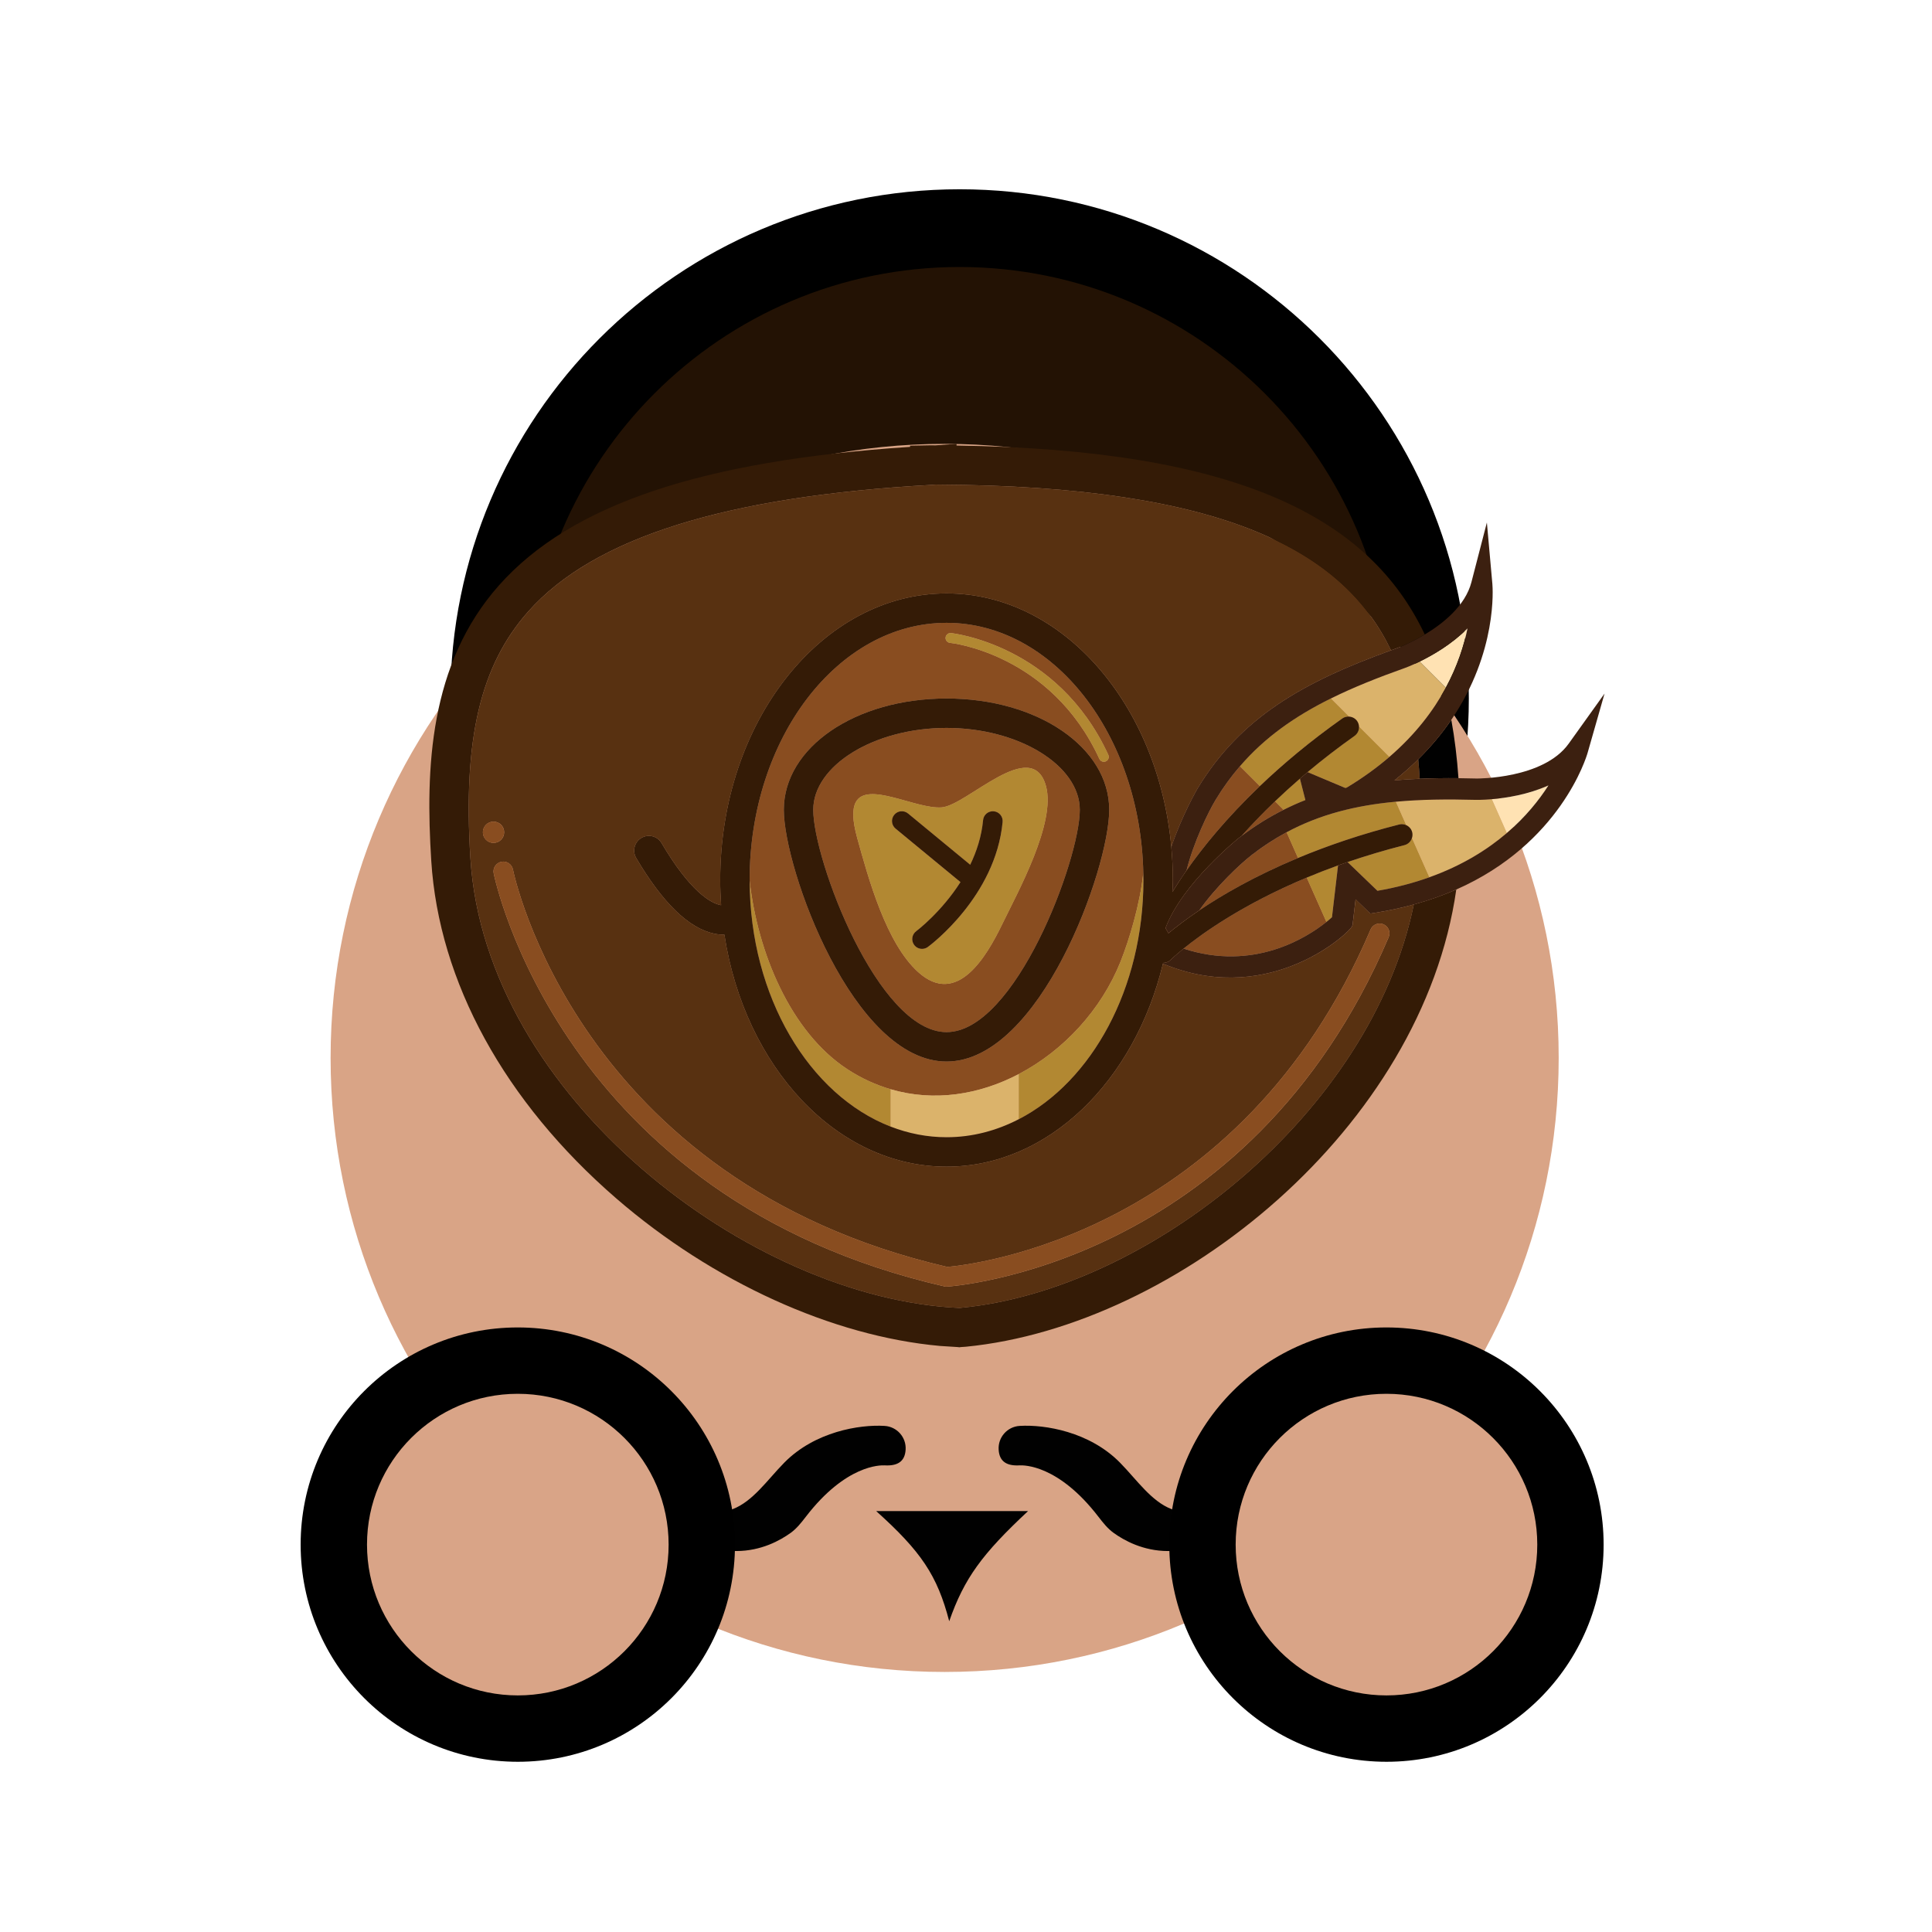 <svg width="129" height="129" viewBox="0 0 129 129" fill="none" xmlns="http://www.w3.org/2000/svg">
<path d="M32.074 47.139C32.074 64.536 46.177 78.638 63.574 78.638C80.971 78.637 95.074 64.534 95.074 47.137C95.074 29.74 80.971 15.637 63.574 15.638C46.177 15.638 32.074 29.742 32.074 47.139Z" fill="#231204"/>
<path fill-rule="evenodd" clip-rule="evenodd" d="M64.074 12.638C82.852 12.637 98.074 27.859 98.074 46.637C98.074 65.414 82.852 80.637 64.074 80.638C45.297 80.639 30.074 65.417 30.074 46.639C30.074 27.861 45.297 12.639 64.074 12.638ZM92.884 46.637C92.884 30.726 79.985 17.828 64.074 17.828C48.163 17.829 35.264 30.728 35.264 46.639C35.264 62.55 48.163 75.448 64.074 75.448C79.985 75.447 92.884 62.548 92.884 46.637Z" fill="black"/>
<path d="M63.074 29.637C85.718 29.637 104.074 48.005 104.074 70.637C104.074 93.268 85.718 111.637 63.074 111.637C40.431 111.637 22.074 93.268 22.074 70.637C22.074 48.005 40.431 29.637 63.074 29.637Z" fill="#D9A486"/>
<path d="M56.592 71.399C57.528 72.009 58.495 72.444 59.474 72.731C62.379 73.584 65.389 73.095 68.018 71.719C71.029 70.142 73.541 67.408 74.822 64.2C75.393 62.77 76.121 60.377 76.337 58.286C76.144 49.035 70.328 41.586 63.201 41.586C55.951 41.586 50.053 49.29 50.053 58.759C50.053 58.776 50.054 58.795 50.054 58.813C50.583 63.582 52.775 68.911 56.592 71.399ZM63.494 42.27C63.564 42.277 70.604 43.023 74.001 50.399C74.076 50.564 74.005 50.758 73.84 50.834C73.796 50.854 73.749 50.864 73.703 50.864C73.579 50.864 73.461 50.793 73.406 50.673C70.165 43.636 63.499 42.929 63.432 42.923C63.252 42.906 63.12 42.746 63.137 42.566C63.154 42.386 63.322 42.252 63.494 42.27ZM63.2 46.639C69.291 46.639 74.064 49.904 74.064 54.074C74.064 58.012 69.434 70.879 63.2 70.879C56.966 70.879 52.336 58.011 52.336 54.074C52.336 49.904 57.107 46.639 63.2 46.639Z" fill="#894D20"/>
<path d="M63.199 68.915C67.787 68.915 72.098 57.398 72.098 54.075C72.098 51.11 68.022 48.605 63.199 48.605C58.376 48.605 54.301 51.109 54.301 54.075C54.301 57.398 58.611 68.915 63.199 68.915ZM57.136 53.571C57.897 52.119 61.151 54.038 62.877 53.909C64.551 53.785 68.899 49.118 69.837 52.477C70.523 54.938 67.952 59.575 66.915 61.716C65.868 63.879 63.899 67.241 61.311 64.911C59.156 62.971 57.979 58.637 57.23 55.933C56.903 54.745 56.907 54.006 57.136 53.571Z" fill="#894D20"/>
<path d="M61.312 64.911C63.9 67.241 65.869 63.878 66.916 61.716C67.954 59.574 70.524 54.937 69.838 52.477C68.9 49.117 64.552 53.784 62.878 53.909C61.152 54.038 57.898 52.119 57.137 53.571C56.908 54.006 56.905 54.744 57.232 55.932C57.98 58.636 59.158 62.971 61.312 64.911ZM59.797 55.328C59.518 55.098 59.479 54.686 59.709 54.407C59.938 54.127 60.352 54.087 60.63 54.317L64.781 57.741C65.212 56.847 65.537 55.846 65.641 54.761C65.675 54.401 65.987 54.139 66.356 54.171C66.715 54.205 66.98 54.525 66.945 54.885C66.474 59.848 62.138 63.095 61.953 63.231C61.836 63.317 61.701 63.359 61.565 63.359C61.364 63.359 61.167 63.266 61.038 63.093C60.823 62.803 60.886 62.392 61.176 62.177C61.201 62.158 62.838 60.923 64.13 58.9L59.797 55.328Z" fill="#B28832"/>
<path d="M93.106 52.108C93.656 52.058 94.218 52.023 94.793 51.999C94.767 51.562 94.734 51.128 94.695 50.699C94.213 51.175 93.684 51.646 93.106 52.108Z" fill="#583111"/>
<path d="M62.556 32.358L62.47 32.357L62.213 32.377C48.458 33.141 39.648 35.903 35.28 40.823C32.069 44.439 30.91 49.37 31.411 57.31C32.414 73.217 50.097 86.73 64.09 87.334L64.213 87.318C76.719 86.104 91.556 74.31 94.4 60.392C93.6 60.611 92.755 60.8 91.848 60.943L91.499 60.998L90.514 60.05L90.313 61.758L90.281 61.841C90.119 62.261 84.943 67.145 77.997 64.484L77.649 64.351C75.755 72.183 69.998 77.898 63.203 77.898C55.853 77.898 49.716 71.22 48.368 62.405C48.354 62.406 48.344 62.409 48.331 62.409C48.133 62.409 47.916 62.389 47.681 62.339C45.989 61.98 44.24 60.28 42.48 57.291C42.205 56.824 42.361 56.221 42.829 55.946C43.298 55.671 43.9 55.827 44.174 56.294C46.041 59.467 47.443 60.325 48.15 60.438C48.112 59.884 48.089 59.326 48.089 58.76C48.089 48.208 54.869 39.622 63.203 39.622C70.943 39.622 77.339 47.034 78.209 56.547C78.916 54.452 79.938 52.688 79.957 52.655C82.865 47.854 87.071 45.527 92.879 43.423C89.749 36.868 81.903 32.438 62.556 32.358ZM32.243 55.57C32.243 55.177 32.561 54.86 32.953 54.86C33.346 54.86 33.663 55.177 33.663 55.57C33.663 55.962 33.346 56.28 32.953 56.28C32.561 56.28 32.243 55.962 32.243 55.57ZM63.252 84.593C64.661 84.477 82.762 82.582 91.516 62.062C91.658 61.728 92.046 61.576 92.376 61.717C92.709 61.859 92.864 62.244 92.721 62.577C83.324 84.603 63.435 85.897 63.235 85.907L63.144 85.913L63.055 85.892C37.378 80.003 33.005 58.524 32.963 58.308C32.895 57.952 33.13 57.61 33.484 57.541C33.836 57.473 34.182 57.707 34.251 58.062C34.291 58.269 38.52 78.869 63.252 84.593Z" fill="#583111"/>
<path d="M64.212 87.317L64.089 87.333C50.096 86.729 32.413 73.216 31.409 57.309C30.909 49.369 32.067 44.438 35.278 40.822C39.646 35.903 48.456 33.14 62.211 32.376L62.469 32.357L62.554 32.357C81.902 32.437 89.748 36.867 92.877 43.422C93.035 43.364 93.191 43.307 93.353 43.249C93.368 43.243 94.173 42.941 95.133 42.365C91.457 34.599 82.746 30.024 63.87 29.748V29.637L62.463 29.735L62.138 29.731L60.764 29.757L60.767 29.837C46.837 30.753 38.096 33.702 33.319 39.081C28.643 44.346 28.408 51.333 28.795 57.473C29.305 65.559 33.694 73.566 41.151 80.021C47.601 85.601 55.586 89.222 62.767 89.869L64.056 89.951C64.202 89.942 64.425 89.93 64.486 89.922C78.671 88.534 94.976 75.265 97.237 59.391C96.374 59.772 95.428 60.109 94.399 60.39C91.554 74.309 76.716 86.104 64.212 87.317Z" fill="#341B06"/>
<path d="M64.152 89.959L64.057 89.953C64.013 89.956 63.974 89.958 63.951 89.959H64.152Z" fill="#010101"/>
<path d="M94.695 50.698C94.735 51.127 94.768 51.561 94.794 51.998C95.63 51.963 96.49 51.95 97.382 51.959C97.287 50.607 97.131 49.306 96.904 48.06C96.306 48.94 95.575 49.827 94.695 50.698Z" fill="#010101"/>
<path d="M63.2 70.879C69.433 70.879 74.063 58.011 74.063 54.074C74.063 49.905 69.291 46.639 63.2 46.639C57.107 46.639 52.336 49.904 52.336 54.074C52.336 58.011 56.966 70.879 63.2 70.879ZM63.2 48.604C68.023 48.604 72.098 51.109 72.098 54.074C72.098 57.398 67.788 68.914 63.2 68.914C58.611 68.914 54.301 57.398 54.301 54.074C54.301 51.109 58.376 48.604 63.2 48.604Z" fill="#341B06"/>
<path d="M61.176 62.175C60.886 62.39 60.823 62.801 61.038 63.091C61.167 63.266 61.364 63.357 61.565 63.357C61.701 63.357 61.836 63.316 61.953 63.23C62.138 63.094 66.474 59.847 66.945 54.884C66.98 54.524 66.715 54.204 66.356 54.17C65.987 54.138 65.675 54.4 65.641 54.759C65.538 55.844 65.213 56.846 64.781 57.739L60.63 54.316C60.352 54.085 59.937 54.126 59.709 54.405C59.478 54.684 59.518 55.097 59.797 55.327L64.13 58.898C62.838 60.922 61.201 62.157 61.176 62.175Z" fill="#341B06"/>
<path d="M82.891 55.82C83.812 55.124 84.746 54.547 85.704 54.069L85.135 53.498C84.293 54.304 83.55 55.082 82.891 55.82Z" fill="#894D20"/>
<path d="M84.122 52.485L82.795 51.158C82.212 51.836 81.671 52.575 81.175 53.392C80.666 54.233 79.698 56.248 79.227 58.116C80.298 56.586 81.88 54.626 84.122 52.485Z" fill="#894D20"/>
<path d="M85.704 54.07C86.183 53.831 86.668 53.609 87.16 53.419L86.794 51.989C86.203 52.5 85.652 53.004 85.135 53.499L85.704 54.07Z" fill="#B28832"/>
<path d="M90.444 49.134C89.3 49.943 88.258 50.754 87.307 51.551L89.823 52.61C89.856 52.602 89.886 52.594 89.918 52.587C91.004 51.933 91.95 51.244 92.772 50.535L90.74 48.503C90.757 48.744 90.654 48.986 90.444 49.134Z" fill="#B28832"/>
<path d="M89.62 47.972C89.76 47.873 89.922 47.834 90.081 47.846L88.867 46.633C86.459 47.824 84.446 49.237 82.793 51.157L84.12 52.484C85.637 51.036 87.453 49.506 89.62 47.972Z" fill="#B28832"/>
<path d="M96.532 45.926C97.322 44.464 97.752 43.087 97.983 41.958C96.931 43.021 95.648 43.755 94.781 44.175L96.532 45.926Z" fill="#FFE2B3"/>
<path d="M90.614 48.142C90.692 48.253 90.732 48.379 90.741 48.505L92.773 50.538C94.526 49.026 95.722 47.431 96.534 45.927L94.784 44.177C94.212 44.455 93.82 44.597 93.808 44.601C92.005 45.241 90.361 45.895 88.869 46.634L90.082 47.847C90.288 47.861 90.485 47.96 90.614 48.142Z" fill="#DBB36B"/>
<path d="M79.029 63.337C83.712 64.874 87.261 62.603 88.568 61.557L87.252 58.596C83.008 60.371 80.302 62.303 79.029 63.337Z" fill="#894D20"/>
<path d="M86.671 57.286L85.909 55.57C85.122 55.993 84.352 56.489 83.596 57.074C82.818 57.676 81.19 59.209 80.08 60.783C81.629 59.74 83.811 58.478 86.671 57.286Z" fill="#894D20"/>
<path d="M88.565 61.557C88.719 61.434 88.844 61.325 88.935 61.244L89.34 57.783C88.606 58.047 87.91 58.32 87.25 58.596L88.565 61.557Z" fill="#B28832"/>
<path d="M94.276 55.949C94.204 56.178 94.022 56.367 93.773 56.431C92.414 56.775 91.151 57.157 89.977 57.559L91.971 59.478C93.248 59.257 94.4 58.947 95.441 58.575L94.276 55.949Z" fill="#B28832"/>
<path d="M86.668 57.285C88.605 56.478 90.848 55.702 93.422 55.05C93.589 55.007 93.754 55.03 93.899 55.097L93.202 53.529C90.526 53.776 88.14 54.372 85.906 55.569L86.668 57.285Z" fill="#B28832"/>
<path d="M103.388 52.441C102.026 53.056 100.563 53.279 99.606 53.361L100.61 55.622C101.873 54.542 102.768 53.412 103.388 52.441Z" fill="#FFE2B3"/>
<path d="M94.289 55.564C94.322 55.696 94.313 55.828 94.275 55.949L95.441 58.574C97.621 57.795 99.308 56.735 100.609 55.623L99.605 53.361C98.971 53.415 98.554 53.407 98.54 53.406C96.627 53.355 94.859 53.376 93.201 53.529L93.898 55.097C94.084 55.184 94.234 55.349 94.289 55.564Z" fill="#DBB36B"/>
<path d="M104.741 49.655C103.052 52.014 98.64 51.982 98.603 51.982C98.19 51.971 97.785 51.963 97.383 51.959C96.492 51.95 95.631 51.963 94.795 51.999C94.22 52.022 93.658 52.057 93.107 52.107C93.686 51.645 94.215 51.174 94.697 50.699C95.577 49.828 96.308 48.94 96.905 48.062C99.992 43.525 99.669 39.246 99.646 38.989L99.279 34.888L98.247 38.873C97.838 40.449 96.36 41.63 95.134 42.365C94.175 42.941 93.37 43.244 93.354 43.25C93.193 43.307 93.037 43.365 92.878 43.423C87.071 45.526 82.864 47.853 79.956 52.654C79.937 52.687 78.915 54.451 78.208 56.546C78.275 57.272 78.311 58.01 78.311 58.759C78.311 59.028 78.292 59.292 78.282 59.558C78.541 59.136 78.849 58.657 79.226 58.116C79.697 56.248 80.665 54.233 81.175 53.392C81.67 52.575 82.211 51.836 82.795 51.158C84.447 49.238 86.462 47.825 88.869 46.634C90.361 45.895 92.005 45.24 93.808 44.6C93.821 44.596 94.212 44.454 94.784 44.177C95.65 43.756 96.933 43.022 97.985 41.959C97.754 43.088 97.325 44.464 96.534 45.927C95.722 47.431 94.526 49.025 92.773 50.537C91.95 51.246 91.005 51.935 89.919 52.589C89.886 52.596 89.856 52.605 89.824 52.612L87.307 51.553C87.133 51.7 86.963 51.845 86.795 51.99L87.161 53.42C86.669 53.61 86.185 53.832 85.705 54.071C84.747 54.549 83.813 55.126 82.892 55.822C82.835 55.864 82.778 55.903 82.721 55.947C82.675 55.984 78.921 59.006 77.82 61.968L78.017 62.314C78.499 61.915 79.184 61.385 80.078 60.782C81.188 59.208 82.816 57.675 83.594 57.074C84.35 56.488 85.12 55.993 85.907 55.569C88.141 54.372 90.527 53.777 93.202 53.53C94.86 53.377 96.628 53.355 98.541 53.407C98.555 53.407 98.972 53.416 99.606 53.362C100.564 53.281 102.026 53.057 103.389 52.443C102.768 53.413 101.873 54.543 100.61 55.624C99.31 56.736 97.622 57.795 95.442 58.575C94.4 58.948 93.249 59.258 91.972 59.478L89.978 57.56C89.763 57.634 89.552 57.709 89.341 57.784L88.936 61.244C88.845 61.326 88.72 61.434 88.567 61.557C87.26 62.604 83.711 64.874 79.028 63.338C78.464 63.796 78.176 64.08 78.165 64.091C78.026 64.231 77.842 64.292 77.66 64.292C77.655 64.311 77.65 64.332 77.647 64.351L77.994 64.484C84.941 67.145 90.117 62.26 90.278 61.842L90.31 61.758L90.511 60.051L91.497 60.999L91.846 60.943C92.753 60.8 93.599 60.612 94.398 60.393C95.428 60.111 96.374 59.775 97.236 59.394C104.183 56.328 105.919 50.564 106.005 50.267L107.136 46.309L104.741 49.655Z" fill="#3C2010"/>
<path d="M56.592 71.4C52.776 68.912 50.584 63.583 50.055 58.815C50.072 66.569 54.048 73.126 59.475 75.226V72.732C58.496 72.445 57.528 72.01 56.592 71.4Z" fill="#B28832"/>
<path d="M68.018 71.719V74.732C72.89 72.216 76.346 66.008 76.346 58.759C76.346 58.601 76.34 58.445 76.336 58.287C76.12 60.377 75.392 62.772 74.821 64.2C73.541 67.409 71.028 70.143 68.018 71.719Z" fill="#B28832"/>
<path d="M59.473 72.731V75.225C60.655 75.682 61.905 75.931 63.199 75.931C64.9 75.931 66.523 75.503 68.017 74.731V71.719C65.387 73.095 62.377 73.584 59.473 72.731Z" fill="#DBB36B"/>
<path d="M63.202 39.622C54.868 39.622 48.088 48.207 48.088 58.76C48.088 59.325 48.111 59.884 48.15 60.438C47.442 60.325 46.04 59.467 44.174 56.294C43.9 55.827 43.297 55.671 42.829 55.946C42.36 56.221 42.205 56.824 42.48 57.291C44.24 60.28 45.989 61.98 47.68 62.339C47.915 62.389 48.133 62.409 48.33 62.409C48.343 62.409 48.353 62.406 48.367 62.405C49.716 71.22 55.853 77.898 63.202 77.898C69.997 77.898 75.754 72.183 77.648 64.351C77.652 64.331 77.657 64.311 77.662 64.292C77.844 64.291 78.028 64.23 78.166 64.091C78.178 64.079 78.466 63.795 79.03 63.337C80.303 62.304 83.009 60.371 87.253 58.597C87.913 58.32 88.609 58.048 89.343 57.784C89.553 57.709 89.764 57.634 89.979 57.56C91.154 57.158 92.417 56.776 93.775 56.431C94.025 56.367 94.207 56.178 94.279 55.95C94.316 55.828 94.324 55.697 94.292 55.565C94.237 55.35 94.087 55.185 93.901 55.098C93.757 55.03 93.591 55.007 93.425 55.05C90.851 55.703 88.608 56.479 86.671 57.286C83.81 58.478 81.629 59.74 80.079 60.783C79.184 61.385 78.5 61.915 78.018 62.315L77.821 61.969C78.922 59.007 82.676 55.984 82.722 55.948C82.778 55.904 82.836 55.865 82.892 55.823C83.551 55.085 84.295 54.307 85.136 53.501C85.653 53.006 86.205 52.502 86.796 51.991C86.963 51.846 87.134 51.701 87.307 51.554C88.259 50.756 89.301 49.946 90.444 49.137C90.654 48.988 90.758 48.746 90.741 48.507C90.732 48.381 90.693 48.254 90.615 48.143C90.486 47.962 90.288 47.862 90.082 47.848C89.924 47.836 89.761 47.875 89.622 47.974C87.454 49.508 85.639 51.038 84.122 52.487C81.88 54.628 80.297 56.588 79.226 58.118C78.849 58.658 78.54 59.139 78.282 59.559C78.293 59.293 78.312 59.03 78.312 58.761C78.312 58.012 78.275 57.274 78.208 56.548C77.338 47.033 70.942 39.622 63.202 39.622ZM63.202 41.587C70.329 41.587 76.145 49.036 76.338 58.288C76.342 58.445 76.347 58.601 76.347 58.76C76.347 66.008 72.892 72.216 68.019 74.733C66.526 75.504 64.903 75.933 63.202 75.933C61.907 75.933 60.657 75.683 59.475 75.226C54.048 73.126 50.072 66.569 50.055 58.814C50.055 58.796 50.053 58.778 50.053 58.76C50.053 49.291 55.951 41.587 63.202 41.587Z" fill="#341B06"/>
<path d="M33.484 57.54C33.129 57.608 32.895 57.951 32.963 58.307C33.004 58.523 37.377 80.001 63.054 85.891L63.144 85.911L63.235 85.906C63.435 85.895 83.323 84.601 92.721 62.576C92.863 62.243 92.708 61.858 92.376 61.716C92.046 61.575 91.658 61.727 91.516 62.061C82.762 82.579 64.66 84.476 63.252 84.592C38.519 78.868 34.291 58.267 34.251 58.06C34.182 57.705 33.835 57.472 33.484 57.54Z" fill="#894D20"/>
<path d="M32.95 56.28C33.343 56.28 33.66 55.962 33.66 55.569C33.66 55.177 33.343 54.859 32.95 54.859C32.558 54.859 32.24 55.177 32.24 55.569C32.24 55.962 32.558 56.28 32.95 56.28Z" fill="#894D20"/>
<path d="M63.434 42.924C63.5 42.93 70.166 43.636 73.407 50.674C73.462 50.794 73.581 50.864 73.704 50.864C73.75 50.864 73.797 50.855 73.841 50.834C74.006 50.759 74.077 50.564 74.002 50.4C70.605 43.023 63.565 42.278 63.495 42.271C63.324 42.253 63.154 42.386 63.138 42.567C63.122 42.747 63.253 42.906 63.434 42.924Z" fill="#B28832"/>
<path d="M59.063 97.842C59.885 97.891 60.42 97.622 60.469 96.795C60.52 95.968 59.889 95.257 59.063 95.208C57.385 95.107 54.408 95.591 52.368 97.66C52.077 97.955 51.795 98.273 51.514 98.59C50.459 99.78 49.408 100.967 47.852 100.963C46.126 100.959 43.807 100.274 41.103 97.848C42.089 102.607 44.531 103.563 49.166 103.563C50.824 103.563 52.1 102.85 52.791 102.352C53.192 102.063 53.502 101.669 53.804 101.276C56.494 97.778 58.802 97.836 59.049 97.842L59.063 97.842Z" fill="#010101"/>
<path d="M68.085 97.842C67.263 97.891 66.728 97.622 66.68 96.795C66.629 95.968 67.26 95.257 68.085 95.208C69.764 95.107 72.741 95.591 74.781 97.66C75.072 97.955 75.353 98.273 75.634 98.59C76.689 99.78 77.741 100.967 79.297 100.963C81.023 100.959 83.341 100.274 86.045 97.848C85.06 102.607 82.617 103.563 77.983 103.563C76.325 103.563 75.048 102.85 74.358 102.352C73.956 102.063 73.646 101.669 73.344 101.276C70.654 97.778 68.346 97.836 68.099 97.842L68.085 97.842Z" fill="#010101"/>
<path d="M58.502 100.894H68.645C65.589 103.746 64.38 105.38 63.38 108.25C62.579 105.183 61.506 103.597 58.502 100.894Z" fill="#010101"/>
<path d="M22.074 103.132C22.074 110.035 27.671 115.633 34.574 115.634C41.478 115.636 47.074 110.04 47.074 103.137C47.074 96.233 41.478 90.636 34.574 90.634C27.671 90.633 22.074 96.228 22.074 103.132Z" fill="#D9A487"/>
<path fill-rule="evenodd" clip-rule="evenodd" d="M34.574 88.634C42.582 88.635 49.074 95.129 49.074 103.137C49.074 111.145 42.582 117.635 34.574 117.634C26.566 117.632 20.074 111.139 20.074 103.131C20.074 95.123 26.566 88.632 34.574 88.634ZM44.644 103.136C44.644 97.575 40.135 93.065 34.574 93.064C29.013 93.063 24.505 97.57 24.505 103.132C24.505 108.693 29.013 113.202 34.574 113.203C40.135 113.204 44.644 108.697 44.644 103.136Z" fill="black"/>
<path d="M80.074 103.132C80.074 110.035 85.671 115.633 92.574 115.634C99.478 115.636 105.074 110.04 105.074 103.137C105.074 96.233 99.478 90.636 92.574 90.634C85.671 90.633 80.074 96.228 80.074 103.132Z" fill="#D9A487"/>
<path fill-rule="evenodd" clip-rule="evenodd" d="M92.574 88.634C100.582 88.635 107.074 95.129 107.074 103.137C107.074 111.145 100.582 117.635 92.574 117.634C84.566 117.632 78.074 111.139 78.074 103.131C78.074 95.123 84.566 88.632 92.574 88.634ZM102.644 103.136C102.644 97.575 98.135 93.065 92.574 93.064C87.013 93.063 82.505 97.57 82.505 103.132C82.505 108.693 87.013 113.202 92.574 113.203C98.135 113.204 102.644 108.697 102.644 103.136Z" fill="black"/>
</svg>

